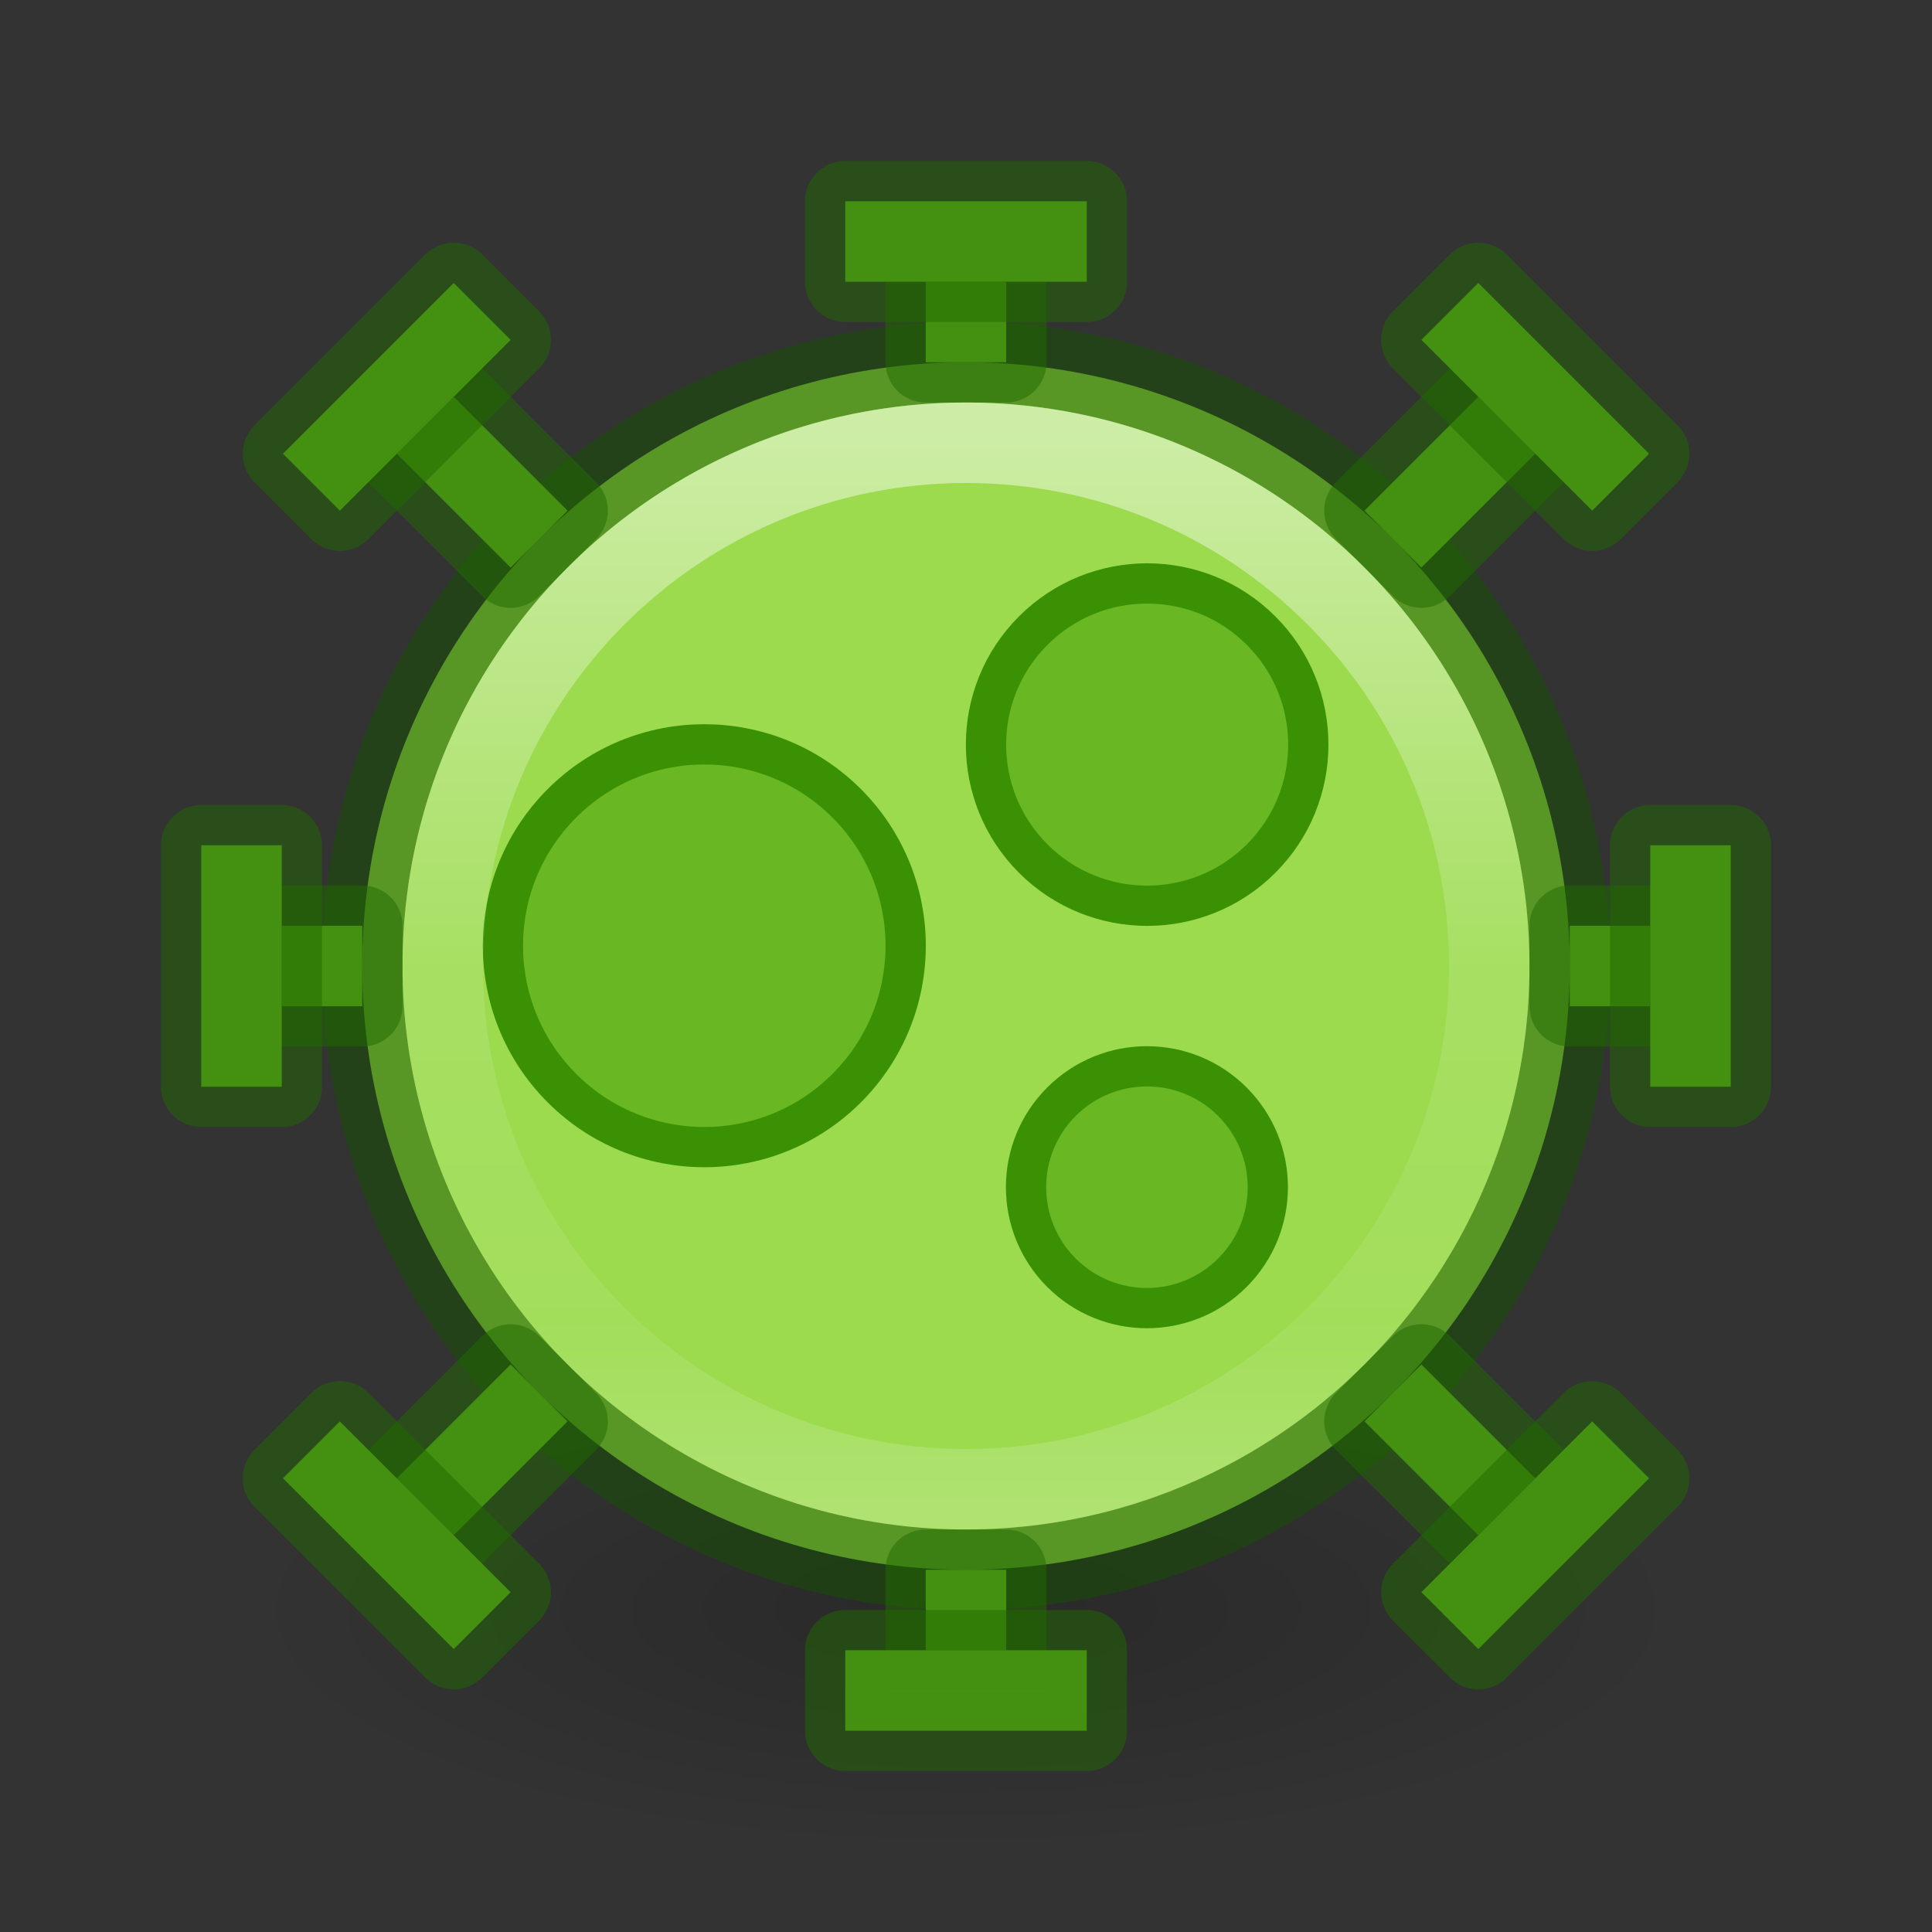 <?xml version="1.0" encoding="UTF-8" standalone="no"?>
<svg
   version="1.1"
   width="24"
   height="24"
   id="svg6860"
   sodipodi:docname="applications-science.svg"
   inkscape:version="1.2.2 (b0a8486541, 2022-12-01)"
   xmlns:inkscape="http://www.inkscape.org/namespaces/inkscape"
   xmlns:sodipodi="http://sodipodi.sourceforge.net/DTD/sodipodi-0.dtd"
   xmlns:xlink="http://www.w3.org/1999/xlink"
   xmlns="http://www.w3.org/2000/svg"
   xmlns:svg="http://www.w3.org/2000/svg"
   xmlns:rdf="http://www.w3.org/1999/02/22-rdf-syntax-ns#"
   xmlns:cc="http://creativecommons.org/ns#"
   xmlns:dc="http://purl.org/dc/elements/1.1/">
  <rect width="100%" height="100%" fill="#333333" stroke="none"/>
  <sodipodi:namedview
     id="namedview105304"
     pagecolor="#ffffff"
     bordercolor="#666666"
     borderopacity="1.0"
     inkscape:showpageshadow="2"
     inkscape:pageopacity="0.0"
     inkscape:pagecheckerboard="0"
     inkscape:deskcolor="#d1d1d1"
     showgrid="false"
     inkscape:zoom="22.627417"
     inkscape:cx="12.065009"
     inkscape:cy="13.832776"
     inkscape:window-width="1341"
     inkscape:window-height="817"
     inkscape:window-x="542"
     inkscape:window-y="651"
     inkscape:window-maximized="0"
     inkscape:current-layer="svg6860" />
  <defs
     id="defs6862">
    <linearGradient
       x1="71.204"
       y1="6.238"
       x2="71.204"
       y2="44.341"
       id="linearGradient3071"
       xlink:href="#linearGradient4011"
       gradientUnits="userSpaceOnUse"
       gradientTransform="matrix(0.351,0,0,0.351,-13.204,3.091)" />
    <linearGradient
       id="linearGradient4011">
      <stop
         id="stop4013"
         style="stop-color:#ffffff;stop-opacity:1"
         offset="0" />
      <stop
         id="stop4015"
         style="stop-color:#ffffff;stop-opacity:0.235"
         offset="0.508" />
      <stop
         id="stop4017"
         style="stop-color:#ffffff;stop-opacity:0.157"
         offset="0.835" />
      <stop
         id="stop4019"
         style="stop-color:#ffffff;stop-opacity:0.392"
         offset="1" />
    </linearGradient>
    <radialGradient
       cx="6.703"
       cy="73.616"
       r="7.228"
       fx="6.703"
       fy="73.616"
       id="radialGradient2916"
       xlink:href="#linearGradient8838"
       gradientUnits="userSpaceOnUse"
       gradientTransform="matrix(1.245,0,0,0.415,3.655,-10.555)" />
    <linearGradient
       id="linearGradient8838">
      <stop
         id="stop8840"
         style="stop-color:#000000;stop-opacity:1"
         offset="0" />
      <stop
         id="stop8842"
         style="stop-color:#000000;stop-opacity:0"
         offset="1" />
    </linearGradient>
  </defs>
  <path
     d="m 21,20 c -5e-4,1.657 -4.03,3 -9,3 -4.97,0 -8.999,-1.343 -9,-3 C 3,18.343 7.029,17 12,17 c 4.971,0 9.001,1.343 9,3 z"
     id="path10689"
     style="display:inline;overflow:visible;visibility:visible;opacity:0.2;fill:url(#radialGradient2916);fill-opacity:1;fill-rule:nonzero;stroke:none;stroke-width:2;stroke-dasharray:none;marker:none" />
  <circle
     style="fill:#9bdb4d;fill-opacity:1;fill-rule:evenodd;stroke:#175200;stroke-width:1;stroke-linecap:round;stroke-linejoin:round;stroke-miterlimit:3.429;stroke-opacity:0.5"
     id="circle8719"
     cx="12"
     cy="12"
     r="7.5" />
  <rect
     style="fill:#68b723;fill-opacity:1;fill-rule:evenodd;stroke:#206b00;stroke-width:1;stroke-linecap:round;stroke-linejoin:round;stroke-miterlimit:3.429;stroke-dasharray:none;stroke-opacity:0.5"
     id="rect17057"
     width="1"
     height="1"
     x="-12.5"
     y="-4.5"
     transform="scale(-1)"
     inkscape:transform-center-y="6.0000004" />
  <rect
     style="fill:#68b723;fill-opacity:1;fill-rule:evenodd;stroke:#206b00;stroke-width:1;stroke-linecap:round;stroke-linejoin:round;stroke-miterlimit:3.429;stroke-dasharray:none;stroke-opacity:0.5"
     id="rect14321"
     width="1"
     height="3"
     x="2.5"
     y="-13.5"
     transform="rotate(90)" />
  <rect
     style="fill:#68b723;fill-opacity:1;fill-rule:evenodd;stroke:#206b00;stroke-width:1;stroke-linecap:round;stroke-linejoin:round;stroke-miterlimit:3.429;stroke-dasharray:none;stroke-opacity:0.5"
     id="rect14325"
     width="1"
     height="1"
     x="11.5"
     y="-20.5"
     transform="rotate(90)"
     inkscape:transform-center-x="-6.0000009" />
  <rect
     style="fill:#68b723;fill-opacity:1;fill-rule:evenodd;stroke:#206b00;stroke-width:1;stroke-linecap:round;stroke-linejoin:round;stroke-miterlimit:3.429;stroke-dasharray:none;stroke-opacity:0.5"
     id="rect14327"
     width="1"
     height="3"
     x="-21.5"
     y="-13.5"
     transform="scale(-1)"
     inkscape:transform-center-x="-7.0000019" />
  <rect
     style="fill:#68b723;fill-opacity:1;fill-rule:evenodd;stroke:#206b00;stroke-width:1;stroke-linecap:round;stroke-linejoin:round;stroke-miterlimit:3.429;stroke-dasharray:none;stroke-opacity:0.5"
     id="rect14331"
     width="1"
     height="1"
     x="-12.5"
     y="-20.5"
     transform="scale(-1)"
     inkscape:transform-center-y="6.0000004" />
  <rect
     style="fill:#68b723;fill-opacity:1;fill-rule:evenodd;stroke:#206b00;stroke-width:1;stroke-linecap:round;stroke-linejoin:round;stroke-miterlimit:3.429;stroke-dasharray:none;stroke-opacity:0.5"
     id="rect14333"
     width="1"
     height="3"
     x="-21.5"
     y="10.5"
     transform="rotate(-90)"
     inkscape:transform-center-y="7.0000014" />
  <rect
     style="fill:#68b723;fill-opacity:1;fill-rule:evenodd;stroke:#206b00;stroke-width:1;stroke-linecap:round;stroke-linejoin:round;stroke-miterlimit:3.429;stroke-dasharray:none;stroke-opacity:0.5"
     id="rect14337"
     width="1"
     height="1"
     x="-12.5"
     y="3.5"
     transform="rotate(-90)"
     inkscape:transform-center-x="6.0000009" />
  <rect
     style="fill:#68b723;fill-opacity:1;fill-rule:evenodd;stroke:#206b00;stroke-width:1;stroke-linecap:round;stroke-linejoin:round;stroke-miterlimit:3.429;stroke-dasharray:none;stroke-opacity:0.5"
     id="rect14339"
     width="1"
     height="3"
     x="2.5"
     y="10.5"
     inkscape:transform-center-x="7.0000019" />
  <rect
     style="fill:#68b723;fill-opacity:1;fill-rule:evenodd;stroke:#206b00;stroke-width:1;stroke-linecap:round;stroke-linejoin:round;stroke-miterlimit:3.429;stroke-dasharray:none;stroke-opacity:0.5"
     id="rect17005"
     width="1"
     height="2"
     x="-0.5"
     y="7.471"
     inkscape:transform-center-y="-6.0104075"
     transform="rotate(-45)"
     inkscape:transform-center-x="6.0104075" />
  <rect
     style="fill:#68b723;fill-opacity:1;fill-rule:evenodd;stroke:#206b00;stroke-width:1;stroke-linecap:round;stroke-linejoin:round;stroke-miterlimit:3.429;stroke-dasharray:none;stroke-opacity:0.5"
     id="rect17007"
     width="1"
     height="3"
     x="6.471"
     y="-1.5"
     transform="rotate(45)"
     inkscape:transform-center-y="-7.0710693"
     inkscape:transform-center-x="7.0710677" />
  <rect
     style="fill:#68b723;fill-opacity:1;fill-rule:evenodd;stroke:#206b00;stroke-width:1;stroke-linecap:round;stroke-linejoin:round;stroke-miterlimit:3.429;stroke-dasharray:none;stroke-opacity:0.5"
     id="rect17047"
     width="1"
     height="2"
     x="-0.5"
     y="-26.471"
     inkscape:transform-center-y="6.0104068"
     transform="rotate(135)"
     inkscape:transform-center-x="-6.0104067" />
  <rect
     style="fill:#68b723;fill-opacity:1;fill-rule:evenodd;stroke:#206b00;stroke-width:1;stroke-linecap:round;stroke-linejoin:round;stroke-miterlimit:3.429;stroke-dasharray:none;stroke-opacity:0.5"
     id="rect17049"
     width="1"
     height="3"
     x="-27.471"
     y="-1.5"
     transform="rotate(-135)"
     inkscape:transform-center-y="7.0710682"
     inkscape:transform-center-x="-7.0710682" />
  <circle
     style="fill:#68b723;fill-opacity:1;fill-rule:evenodd;stroke:#3a9104;stroke-width:0.5;stroke-linecap:round;stroke-linejoin:round;stroke-miterlimit:3.429;stroke-dasharray:none;stroke-opacity:1"
     id="circle13138"
     cx="16.617"
     cy="-3.536"
     r="2.002"
     transform="rotate(45)" />
  <circle
     style="fill:#68b723;fill-opacity:1;fill-rule:evenodd;stroke:#3a9104;stroke-width:0.5;stroke-linecap:round;stroke-linejoin:round;stroke-miterlimit:3.429;stroke-dasharray:none;stroke-opacity:1"
     id="circle13140"
     cx="-14.496"
     cy="2.121"
     r="2.502"
     transform="matrix(-0.707,-0.707,-0.707,0.707,0,0)" />
  <circle
     style="fill:#68b723;fill-opacity:1;fill-rule:evenodd;stroke:#3a9104;stroke-width:0.5;stroke-linecap:round;stroke-linejoin:round;stroke-miterlimit:3.429;stroke-dasharray:none;stroke-opacity:1"
     id="circle13829"
     cx="-20.506"
     cy="0.354"
     r="1.502"
     transform="matrix(-0.707,-0.707,-0.707,0.707,0,0)" />
  <rect
     style="fill:#68b723;fill-opacity:1;fill-rule:evenodd;stroke:#206b00;stroke-width:1;stroke-linecap:round;stroke-linejoin:round;stroke-miterlimit:3.429;stroke-dasharray:none;stroke-opacity:0.5"
     id="rect8615"
     width="1"
     height="2"
     x="16.471"
     y="-9.5"
     inkscape:transform-center-y="-6.0104075"
     transform="rotate(45)"
     inkscape:transform-center-x="-6.0104078" />
  <rect
     style="fill:#68b723;fill-opacity:1;fill-rule:evenodd;stroke:#206b00;stroke-width:1;stroke-linecap:round;stroke-linejoin:round;stroke-miterlimit:3.429;stroke-dasharray:none;stroke-opacity:0.5"
     id="rect8617"
     width="1"
     height="3"
     x="-10.5"
     y="-18.471"
     transform="rotate(135)"
     inkscape:transform-center-y="-7.0710674"
     inkscape:transform-center-x="-7.0710692" />
  <rect
     style="fill:#68b723;fill-opacity:1;fill-rule:evenodd;stroke:#206b00;stroke-width:1;stroke-linecap:round;stroke-linejoin:round;stroke-miterlimit:3.429;stroke-dasharray:none;stroke-opacity:0.5"
     id="rect8619"
     width="1"
     height="2"
     x="-17.471"
     y="-9.5"
     inkscape:transform-center-y="6.0104064"
     transform="rotate(-135)"
     inkscape:transform-center-x="6.0104075" />
  <rect
     style="fill:#68b723;fill-opacity:1;fill-rule:evenodd;stroke:#206b00;stroke-width:1;stroke-linecap:round;stroke-linejoin:round;stroke-miterlimit:3.429;stroke-dasharray:none;stroke-opacity:0.5"
     id="rect8621"
     width="1"
     height="3"
     x="-10.5"
     y="15.471"
     transform="rotate(-45)"
     inkscape:transform-center-y="7.0710685"
     inkscape:transform-center-x="7.0710683" />
  <path
     style="color:#000000;display:inline;overflow:visible;visibility:visible;opacity:0.5;fill:none;stroke:url(#linearGradient3071);stroke-width:1;stroke-linecap:round;stroke-linejoin:round;stroke-miterlimit:4;stroke-dasharray:none;stroke-dashoffset:0;stroke-opacity:1;marker:none;enable-background:accumulate"
     id="path8655-6"
     d="M 18.5,12 C 18.5,15.59 15.59,18.5 12,18.5 8.41,18.5 5.5,15.59 5.5,12 5.5,8.41 8.41,5.5 12,5.5 15.59,5.5 18.5,8.41 18.5,12 Z" />
</svg>
